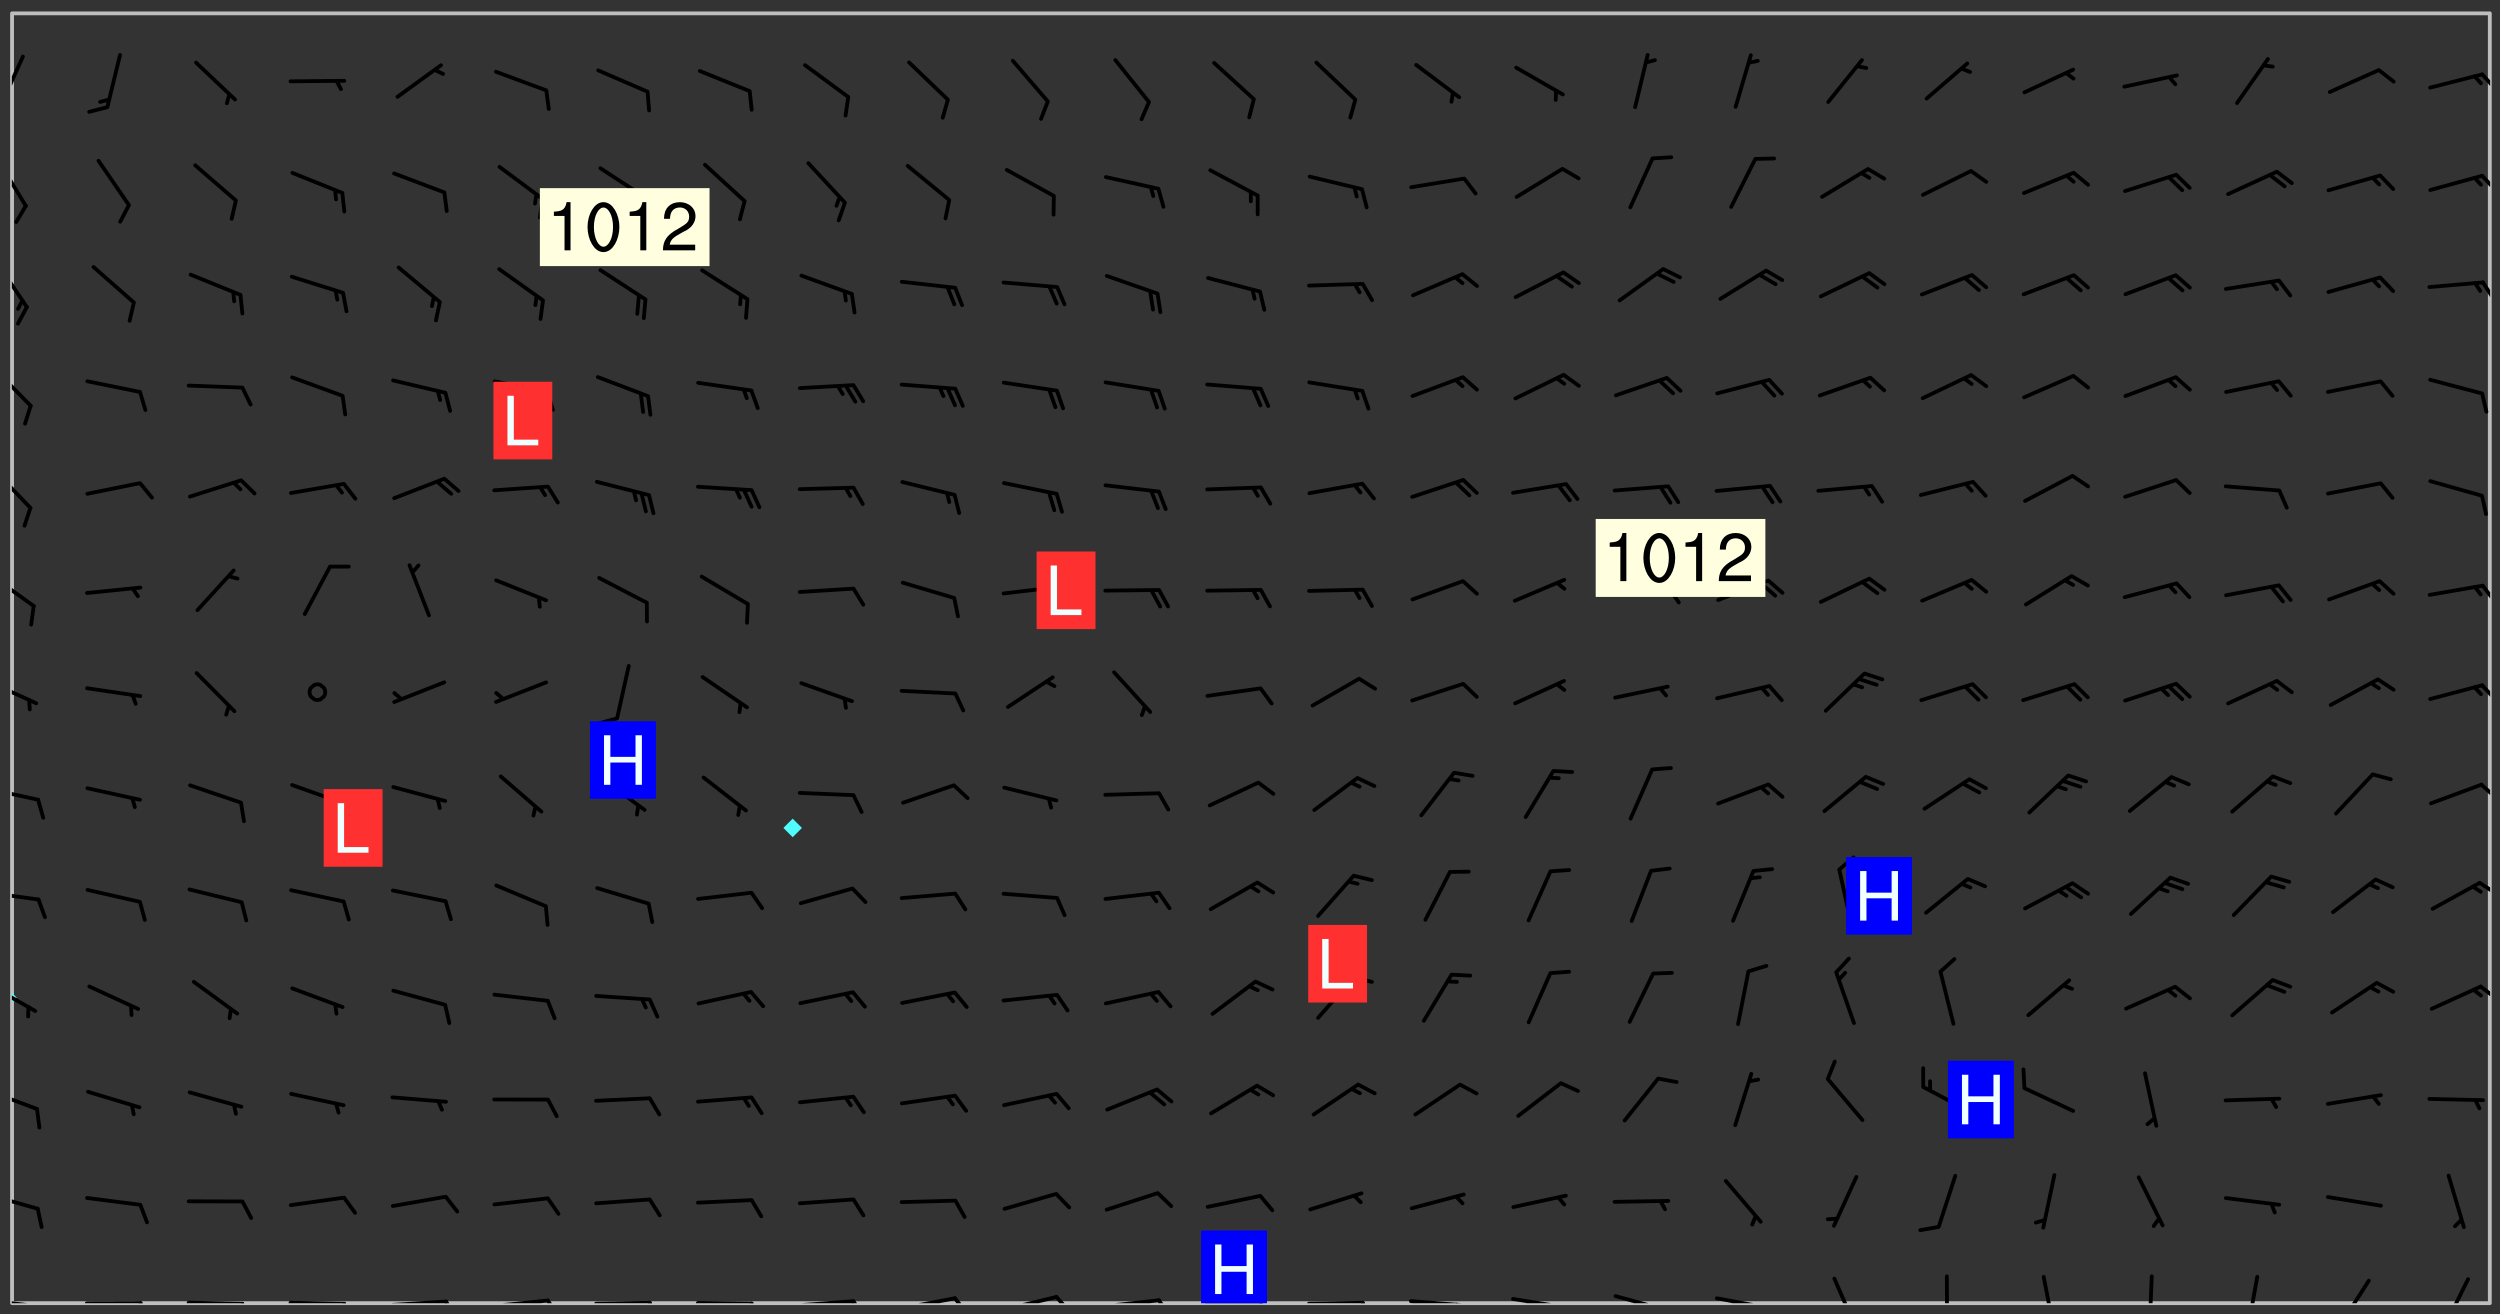 <svg xmlns="http://www.w3.org/2000/svg" role="img" xmlns:xlink="http://www.w3.org/1999/xlink" viewBox="142.45 309.95 326.84 171.84"><rect x="142.45" y="309.95" width="326.84" height="171.84" fill="#333333" stroke="none"/><defs><clipPath id="a"><path d="M144 440h1v40.328h-1zm0 0"/></clipPath><clipPath id="b"><path d="M144 311.672h1V440h-1zm0 0"/></clipPath><clipPath id="c"><path d="M144 311.672h324v168.656H144zm0 0"/></clipPath><clipPath id="d"><path d="M467 311.672h1v168.656h-1zm0 0"/></clipPath><clipPath id="e"><path d="M144 479h4v1.328h-4zm0 0"/></clipPath><clipPath id="f"><path d="M147 480h2v.328h-2zm0 0"/></clipPath><clipPath id="g"><path d="M153 480h9v.328h-9zm0 0"/></clipPath><clipPath id="h"><path d="M160 480h3v.328h-3zm0 0"/></clipPath><clipPath id="i"><path d="M166 480h9v.328h-9zm0 0"/></clipPath><clipPath id="j"><path d="M173 480h3v.328h-3zm0 0"/></clipPath><clipPath id="k"><path d="M180 480h8v.328h-8zm0 0"/></clipPath><clipPath id="l"><path d="M187 480h2v.328h-2zm0 0"/></clipPath><clipPath id="m"><path d="M193 479h9v1.328h-9zm0 0"/></clipPath><clipPath id="n"><path d="M200 479h3v1.328h-3zm0 0"/></clipPath><clipPath id="o"><path d="M206 479h9v1.328h-9zm0 0"/></clipPath><clipPath id="p"><path d="M213 479h3v1.328h-3zm0 0"/></clipPath><clipPath id="q"><path d="M220 480h8v.328h-8zm0 0"/></clipPath><clipPath id="r"><path d="M227 480h2v.328h-2zm0 0"/></clipPath><clipPath id="s"><path d="M233 480h8v.328h-8zm0 0"/></clipPath><clipPath id="t"><path d="M240 480h3v.328h-3zm0 0"/></clipPath><clipPath id="u"><path d="M246 479h9v1.328h-9zm0 0"/></clipPath><clipPath id="v"><path d="M253 479h3v1.328h-3zm0 0"/></clipPath><clipPath id="w"><path d="M260 479h8v1.328h-8zm0 0"/></clipPath><clipPath id="x"><path d="M267 479h3v1.328h-3zm0 0"/></clipPath><clipPath id="y"><path d="M273 479h8v1.328h-8zm0 0"/></clipPath><clipPath id="z"><path d="M280 479h3v1.328h-3zm0 0"/></clipPath><clipPath id="A"><path d="M286 479h9v1.328h-9zm0 0"/></clipPath><clipPath id="B"><path d="M293 479h3v1.328h-3zm0 0"/></clipPath><clipPath id="C"><path d="M300 480h8v.328h-8zm0 0"/></clipPath><clipPath id="D"><path d="M307 480h2v.328h-2zm0 0"/></clipPath><clipPath id="E"><path d="M313 480h8v.328h-8zm0 0"/></clipPath><clipPath id="F"><path d="M320 480h3v.328h-3zm0 0"/></clipPath><clipPath id="G"><path d="M326 479h9v1.328h-9zm0 0"/></clipPath><clipPath id="H"><path d="M332 480h2v.328h-2zm0 0"/></clipPath><clipPath id="I"><path d="M340 479h8v1.328h-8zm0 0"/></clipPath><clipPath id="J"><path d="M345 480h2v.328h-2zm0 0"/></clipPath><clipPath id="K"><path d="M353 479h8v1.328h-8zm0 0"/></clipPath><clipPath id="L"><path d="M359 480h1v.328h-1zm0 0"/></clipPath><clipPath id="M"><path d="M366 479h9v1.328h-9zm0 0"/></clipPath><clipPath id="N"><path d="M372 480h2v.328h-2zm0 0"/></clipPath><clipPath id="O"><path d="M382 476h4v4.328h-4zm0 0"/></clipPath><clipPath id="P"><path d="M396 476h2v4.328h-2zm0 0"/></clipPath><clipPath id="Q"><path d="M409 476h3v4.328h-3zm0 0"/></clipPath><clipPath id="R"><path d="M423 476h2v4.328h-2zm0 0"/></clipPath><clipPath id="S"><path d="M436 476h2v4.328h-2zm0 0"/></clipPath><clipPath id="T"><path d="M448 477h5v3.328h-5zm0 0"/></clipPath><clipPath id="U"><path d="M461 476h5v4.328h-5zm0 0"/></clipPath><clipPath id="V"><path d="M144 465h4v4h-4zm0 0"/></clipPath><clipPath id="W"><path d="M144 452h4v4h-4zm0 0"/></clipPath><clipPath id="X"><path d="M144 438h4v5h-4zm0 0"/></clipPath><clipPath id="Y"><path d="M466 438h2v3h-2zm0 0"/></clipPath><clipPath id="Z"><path d="M144 426h4v2h-4zm0 0"/></clipPath><clipPath id="aa"><path d="M466 425h2v2h-2zm0 0"/></clipPath><clipPath id="ab"><path d="M144 412h4v3h-4zm0 0"/></clipPath><clipPath id="ac"><path d="M466 412h2v3h-2zm0 0"/></clipPath><clipPath id="ad"><path d="M144 398h4v5h-4zm0 0"/></clipPath><clipPath id="ae"><path d="M466 399h2v3h-2zm0 0"/></clipPath><clipPath id="af"><path d="M144 384h4v6h-4zm0 0"/></clipPath><clipPath id="ag"><path d="M466 386h2v3h-2zm0 0"/></clipPath><clipPath id="ah"><path d="M144 371h3v6h-3zm0 0"/></clipPath><clipPath id="ai"><path d="M144 357h3v7h-3zm0 0"/></clipPath><clipPath id="aj"><path d="M144 344h3v7h-3zm0 0"/></clipPath><clipPath id="ak"><path d="M466 346h2v4h-2zm0 0"/></clipPath><clipPath id="al"><path d="M144 330h3v8h-3zm0 0"/></clipPath><clipPath id="am"><path d="M466 332h2v3h-2zm0 0"/></clipPath><clipPath id="an"><path d="M144 317h2v7h-2zm0 0"/></clipPath><clipPath id="ao"><path d="M466 319h2v3h-2zm0 0"/></clipPath><clipPath id="ap"><path d="M299 470h10v10.328h-10zm0 0"/></clipPath><g id="aq" clip-path="url(#clip1)"><path fill="#fff" fill-opacity="0" fill-rule="evenodd" d="M0 0h1000v1000H0zm0 0"/><path fill="#d3d3d3" fill-opacity="0" fill-rule="evenodd" d="M162.152 355.867l-.234.293.059.234.117.172.176.234.293.348.113.059.117-.172.059-.234.176-.176.465-.176h.699l.234.293.289.816.059.176.176.23.352.234.699.699.172.176.234.348.234.41.289.582.41.465.23.234.234.176.117.23.176.293.172 1.164v.234l.059.289.059.117.117.117.348.41.117.172.176.176.176.234.117.172.172.352.059.234.234.406.234-.059-.176.176-.059.93h-.582l-.234-.113-.348.113-.117.117-.059.293-.059.176-.117.172-.465.293-.059.234-.059.113v.645l.059.172v.41l.059.059v.406l.059.406.117.176.059.059.23.641-.059.293v.699l-.059.582v.234l-.059.23-.055.352v1.922l.055.117h.426l-.367.117-.023.352.891 1.168 1.742.539 1.34.359v.539l.09.809.535.715 1.52.27.891-.086.09 1.164.535.18 1.16-.18 2.055-.984 1.16-.363 1.879-.176 1.695-.18-.18.719-1.516.086-1.25.09-.805.27-1.074.809.27.719.535.898-.18.625-.266.809.266 1.078.625.898.805.18 1.25-.18-.266.723.098.504.055.293v.172l.059.293v.406l.176.117.352.117h.406l.293-.176.113-.117.059-.117.117-.23.059-.176.352-.465.23-.176.176-.059.176.059.059.176.117.988.055.469.059.172.117.234.176.059.816.059h.289l.117.234.059.406.059.352v1.105l.117.293.117.348.289.699.176.352.582.754.352.176.172.059.469.234.641.465.348.234.293.176.293.055.23.062.816.348.293.176.113.172.352.352.117.176.523.641v.289l.059.352v.348l.059.352.059.289.117.059.172.059h.176l.582.234.176.117.176.289.176.234.113.234.293.23.117.117v.41l.059.055.289.234.234.117.059.117.117.172.059.117.23.234.059.176.234.059.117.059-.117.113-.059.117v.117l-.117.293-.117.289v.582l.176.117.117.059.059.117.117.117.113.059.176.348.059.352.059.406v.176l-.059.176-.117.699v.172l.117.176.293.293h.406l.176.117.117.172.117.293v.234h-.527l-.23-.234h-.234l-.176.059-.059.699.059.348.117.176.176.41.117.23.289.469.176.055h.523l.234.059.758.641.059.293v.234l.059.059.23.348v.352l-.117.172v.293l.293.289.293.176.172.059.293.176.293.117.582.406.289.234.293.176.219.16.016.012.23.176.641.523.176.234.117.176.176.176.113.172v.641l.117.176.469.117.582.117.234.059.23.113.293.117.113.059.586.352.289.172.176.062.176.055.176.059.699.352.289.176.234.055.289.176.234.117.641.406.293.117.172.059.234.059.41.059.23.059.234.117.059.172-.41.176.469.059.059.293.113.234.176.055.234.059.176.059.406.117.641.234.117.172.059.234v.176l-.059.117-.059.406.234.234.117.059.348.117.641.23.176.117.289.117.176.176.234.465.582 1.105.176.176.348.176.176.117.352.117 1.047.523.234.059.465.113.293.059.465.176.758.582.234.234.348.465.176.176.289.234.816.699.293.176.289.289.293.176.293.289.695.641.176.176.293.234.289.234.469.289.641.582.348.234.234.293.348.348.352.465.934.992.348.406.117.176.234.059.113.117.645.176.23.113.234.059.293.176.23.117.934.699.406.406.234.176.406.176.234.117.816.348.348.234.234.117.293.289.23.117.758.352.352.172.23.059.293.117.234.059.871.176h.816l.469.23.172.059.875.699.465.117.293.059.176.059.23.059.469.059.348.059.352.059.406.059h.293l.172.059v.23l.176.176h.293l.348.059.352.059.699.117h.641l.465-.234.293-.176.172-.117.41-.172.289-.176.934-.465.469-.293.523-.293.465-.172.465-.176 1.051-.465.289-.117.41-.117.289-.117.527-.176 1.516-.699.582-.348.289-.059.293-.059.348-.117.875-.23.352-.117h.113l.234-.059.875-.234.234-.059h.812l.352-.059.816-.117.172-.059.352-.055.293-.059.23-.059.816-.176.176-.059h.348l.234-.059.465-.117.758-.172.234-.059h.348l.41-.117.289-.059 1.285-.059h.289l.41-.059.23-.059h.176l.875-.117h.406l.41-.117h.348l.352-.113.871-.059h1.75l1.047.289.41.117.289.117.352.117.289.117 1.051.172.289.059h.293l.293.059.172.059.41.059.172.059.117.059h.117l.117.059.352.059h.113l.41.066 1.922.395 1.926.395 1.52.449 1.695.719 2.145.805 1.605-.719 1.43-.805 1.16-1.078 1.25-.449 3.035-.719 1.875-.359 2.145-1.348 2.234-1.254 2.5-1.258 1.695-.449 1.785-.18 1.16-.27.625.539 1.34-.27.715-.988.984-1.344.445-.18.805-.359 1.875-.539 1.785-.449 1.25-.27 1.16-.09 1.699-.09 1.961-.27 1.25-.09h.539l.625-.09h.891l2.145-.18 2.41-.18 2.59-.09 1.695.18 1.609.09 1.43.359 1.16.719 1.875.988 1.16 1.527.266.715.629.09.355.898.535.539.535 1.527 1.074.359h.535l-.805.535.09 1.707.715 2.695.891.805.895.988.715 1.258 1.785.539 1.52-.18.355 1.344 1.609-.805.98-.539.27.27.316-.215.219-.145.801.449.449-.359h.355l.535-.27.539-.719.535-.27.625-.988 1.16.449.84.371 1.395.617 1.695-.18h1.605l1.785.09.18-1.707.535-1.344.805.27.492.848.402.406-.09.539v.359l.715.449.711-.27h1.43l.359.988.445 1.258.715 1.344 1.25.629 1.695.629.715-.18.18-.539.98-.09.449.359.086 1.258-.266.629-.535.18v.539l.715.984.266.539.984.988.801 1.078-.266.359-.09.898-.625 2.332-.355 2.066-.09 1.793-.18.719-.09.539v1.438l-.98 1.883-.359 1.707-.535.898-.805 1.168-.266.539 2.055 1.254.086.359-.355.539-.09-.18v.809l.09 1.438-.445.715-1.074.094-.266.715.535.898.805.719 1.16.809 1.34.27.445.359-.355.449-1.789-.09-1.25-.449-.715-.719-.625-.09-.176 3.59-.188 1.309h89.359V311.703h-55.27v49.082l.762.125 3.289.543 2.023 2.836v2.754l2.352.332 2.348.332h4.051l-1.379 4.16-2.023.707-2.023.703-.543.344-2.594 1.617-.188.117-2.023-2.078-.73-2.742-2.672-2.078-1.375-3.5-.066-.082-1.957-2.672 2.75-1.418v-49.082H294.422v91.414l.117.031.133.012.074.074.105.047.09.059.086.059.09.059.297.297.059.09.031.117.027.117.016.137-.031.117-.059.09-.059.086-.043.105-.047.102-.027.121v.145l.176.27.148.148.074.086.074.074.043.105.062.09.059.086.043.105.059.09.047.102.043.105.059.086.117.18.074.074.062.086.059.09.043.105.059.09.059.086.062.09.059.09.043.102.117.18.074.074.059.086.074.074.09.059.105.047h.148l.133-.016.133.016.102-.047.074-.074.047-.102-.016-.133v-.148l-.047-.105-.027-.117-.047-.102-.027-.121-.043-.102-.062-.09-.043-.102-.043-.105-.031-.117-.016-.133-.012-.137.086-.059.059-.086.121-.031.043.105.016.133v.117l.059.102.059.09.09.059.148.148.059.09.043.105-.012.102.086.059.105.047.086.059.09.059.074.074-.117.027-.105.047-.086.059-.074.074-.059.09-.062.086-.027.121-.047.102-.043.105-.031.117-.012.133-.016.133v.148l.027.117.047.105.043.102.059.09.074.074.09.059.074.074.09.059.059.09.043.105.047.102.117.031.133.016h.148l.117-.031.105.043.043.105.047.102.027.121L299.5 410l.027.117.031.121.027.117.105.043.102.047.133-.016.148.148.062.086.074.074.07.074.09.062.105.043.102.043.117.031.137.016.117-.031.074-.074.027-.117-.012-.133-.031-.121-.027-.117.043-.105h.117l.09.062.117.027h.148l.133.016h.148l.133.016.133-.016h.148l.133-.016.133-.012.137.012.117-.027.133-.016.191-.059-.059.176-.016.133-.027.121-.016.133-.059.086-.133.016-.105.047-.105.043-.117.031-.117.027-.266.031h-.148l-.133.016-.074.074.059.086.148.148.117.18.074.07.09.062.09.059.086.059.09.059.102.043.105.062.105.043.086.059.105.047.102.043.18.117.059.09-.043.102-.047.105.016.133.223.223.059.09.043.102.031.121.043.102.016.133.031.117.012.137.031.117.148.148.102.043.105.043.117.031.133.016.137.016h.117l.117-.031.09-.059.043-.105.047-.102.043-.105.031-.117.012-.133v-.148l-.012-.133-.016-.133-.031-.117-.043-.105-.047-.105-.043-.102-.043-.105-.016-.133.016-.133.027-.117.031-.117.027-.121.047-.102.09-.059.086-.062.074-.074.09-.059.223-.223.059-.086.074-.074.117-.18.059-.086v-.148l-.074-.074-.102-.047-.105-.043-.102-.043-.059-.09-.047-.105-.027-.117.09-.059.117-.031.102-.043.18-.117.148-.148.012-.133-.012-.105-.09-.059-.133.016h-.148l-.133.016-.133-.016-.121-.031-.086-.059-.074-.074-.059-.09-.062-.086-.117-.18-.059-.086.031-.121.086-.059.121-.031.059-.086v-.121l-.031-.117-.059-.09-.059-.086-.047-.105-.027-.117-.016-.133.059-.09.074-.074.09-.059.117-.18.074-.074.059-.086.148-.148.121-.031.133-.016.133.016.074.074.043.105.016.133-.031.117-.117.031-.133.012-.148.148-.043.105-.047.102-.027.121-.031.117v.148l.031.117.043.105.059.09.074.07.074.074.117.031.121.027.117-.027.133-.016h.117l.09.059.074.074.047.105.059.086.102.047.133.016.105.043.086.059-.012.105-.074.074-.18.117-.059.09-.09.059-.07.074-.074.074-.062.09-.027.117-.016.133.016.133-.016.133v.148l.016.133.027.117.031.121.074.074.09.059.086.059.09.059.117.031v.086l-.102.047-.09.059-.266.031-.117.027h-.148l-.105.043-.102.047-.059.09-.062.234-.012.133-.031.121-.016.133v.293l-.012.133.012.137.016.133.133.016.133.012.121.031.086.059.074.074.047.105.043.102.016.133v.445l-.016.133v.445l.031.266.027.117.016.133.031.117.086.211.031.266v.148l-.031.117-.027.117-.031.121-.027.117-.031.117-.031.121-.012.133-.016.133.09.059.117-.031.102.016.047.105-.031.266v.441l-.043.105-.047.105-.043.102-.043.105-.059.086-.031.121-.043.117-.031.117-.016.133.016.133.059.09.105.047.086.059.059.086-.012.137-.031.117-.043.102v.445l-.016.133v.148l-.031.117-.043.105-.027.117-.047.105-.043.102-.031.121-.027.117-.031.133-.031.117-.027.117-.043.105-.031.117-.031.121-.012.133-.016.133v.297l.027.117v.148l.047.398.027.117.059.09.121.031h.148l.133-.016.059.09v.117l-.059.09-.09.059-.102.043-.105.047-.09.059-.086.059-.137.016-.117-.031-.133-.016-.102.047-.062.086-.012.137-.016.133-.031.117-.027.117-.016.133-.031.121v.297l.016.133.031.117v.148l.012.133v.148l-.027.117-.047.102-.027.121-.031.117-.059.09-.074.074-.102.043-.105.047-.117.027-.121.031-.102-.047.059-.086.105-.047.027-.117.031-.117.027-.121.031-.117v-.148l.016-.133-.031-.117-.043-.105-.105.016-.074.074-.102.043-.09.062-.074.074-.043.102-.016.133-.031.117L304.25 426l-.031.117-.027.117-.031.121-.027.117-.031.117-.043.105-.09.059h-.09l-.117-.031-.031-.086.016-.137-.031-.117v-.148l-.012-.133v-.148l-.062-.234-.027-.121-.043-.102-.047-.105-.059-.086-.059-.09-.043-.105-.062-.086-.148-.148-.07-.074-.105-.047-.105-.043-.102-.043-.297-.297-.09-.074-.086-.059-.105-.043-.09-.062-.086-.059-.105-.043-.09-.059-.086-.062-.074-.07-.105-.047-.086-.059-.105-.043-.09-.062-.102-.043-.105-.043-.086-.059-.105-.047-.105-.043-.102-.047-.09-.059-.102-.043-.105-.043-.09-.062-.117-.027-.133-.016-.133.016H299.75l-.133.016-.117-.031-.09-.059-.074-.074-.09-.059-.102-.047h-.148l-.121-.027-.102-.043-.074-.074-.117-.18-.09-.059-.102-.043-.09-.062-.105-.043-.09-.059-.086-.059-.105-.047-.059-.086-.059-.09-.043-.105-.047-.102-.074-.074-.086-.059-.074-.074-.09-.059-.223-.223-.043-.105-.031-.266.105-.043h.145l.105.043.074.074.09.059.086.059.105.047.09.059.148.148.07.074.148.148.062.086.074.074.086.059.074.074.09.062.09.059.086.059.27.176.102.047.105.043.102.043.047-.074.059-.086.074-.074.07-.074.105.043.074.074.059.09.043.102.047.105.043.105.121.027.117-.027.074-.09.043-.105.059-.09.074-.074.105-.043.117-.027.133.012.09.059.148.148.059.09.043.105.047.102.043.105.043.102.105.047.105.043.133.016.086-.059.059-.09.074-.074.105-.043.117.027.105.047.102.043.105.043.102.047.18.117v.117l-.016.133.016.133.016.137.059.086.102.047.121.027.117.031h.148l.117-.031.059-.09.18-.117.059-.09.074-.074.059-.086.117-.18.18-.117.117.031.09.059.043.074-.016.133v.117l.09.059h.148l.133-.016.133-.012.266-.031.105-.043.117-.031.121-.027.074-.074.07-.074.062-.09-.016-.105-.047-.102-.102-.043-.105-.016-.117.027-.266.031h-.148l-.074-.074-.09-.059-.117-.031-.117-.027-.133-.016h-.148l-.133.016h-.297l-.105-.047-.148-.148-.043-.102-.059-.09.223-.223.086-.059.105-.043.117-.031.133-.016.133.016.137.016.102.043.133-.012.09-.062.102-.043.062-.09-.047-.102-.09-.059-.117-.031-.102-.043-.059-.09-.062-.09v-.117l.016-.133.105-.047.074-.07v-.121l-.09-.059-.031-.117.09-.059.074-.074.043-.105.059-.09.047-.102.016-.133v-.148l-.047-.105-.043-.102-.09-.059-.133-.016-.102-.043-.137-.016-.117-.031h-.445l-.133-.016-.133-.012-.133-.016-.117-.031h-.148l-.133-.016-.133-.012-.266-.031-.121-.043-.086-.059-.074-.074v-.148l.012-.133.105-.047.102-.043.133-.016h.152l.133-.016h.293l.121.031.102.043.09.059.234.062.121-.047.09-.059.102-.043.133-.016.105.043.102.047.133.012.121-.027h.145l.121-.031.117-.027.105-.047.074-.074.086-.059.148-.148.059-.086.047-.105.027-.117.016-.105-.102-.043-.09-.059-.117-.031-.105-.043-.09-.062-.074-.086-.074-.074-.102-.043-.105-.047-.102-.043-.059-.09-.047-.102-.086-.211-.062-.086-.059-.09-.074-.074-.086-.059h-.27l-.117.031-.09.059-.102.043-.133.016-.105-.016-.027-.117-.062-.09-.117-.031-.102-.043-.148-.148-.031-.117-.016-.105.074-.074.18-.117.117-.027.117-.031.137.016.102.043.105.043.102.047.105.043.117.031.133.016.117.027.133.016.105-.016.09-.059-.074-.074-.105-.043-.074-.074-.074-.09-.148-.148-.086-.059-.09-.059-.074-.074-.09-.059-.102-.047-.121-.027-.102-.047-.105-.043-.117-.031-.102-.043-.121-.031h-.148l-.117.031-.105.043-.086.062-.18.117-.086.059-.09.059-.105.047-.086.059-.105.043-.102.043-.105.047-.074.074-.059.09-.059.086-.047.105-.059.086-.074.074-.133-.012-.117-.031h-.117l-.074.074-.09.059-.074.074-.09.059-.086.059-.105.047-.102.043-.137.016-.102-.043-.148-.148-.105-.047h-.086l-.105.047-.102.043-.121.031-.117-.031-.074-.074v-.117l.031-.121.074-.07.059-.09.074-.074.117-.031.105-.043h.293l.133-.016.137-.016.102-.043.09-.059.102-.047.09-.059.133-.012.09.059.133.012.09-.059.086-.059.105-.043.09-.059.086-.062.09-.059.148-.148.059-.086.059-.09.105-.043.133-.016.117.027.121.031.059-.059.059-.09.031-.266.027-.117.105.012.133.016.102-.043.09-.059.059-.09.074-.074.059-.09.047-.102.012-.133-.012-.133-.047-.105-.148-.148-.059-.09-.059-.086-.043-.105v-.445l.016-.133v-.148l.012-.133-.059-.059-.09.059-.102-.043-.18-.117-.086-.059-.062-.09-.059-.09-.074-.074-.086-.059-.121.031-.102.012-.105.047-.086.059-.105.043-.148.148-.09.059-.086.059-.09.062-.105.043-.133.016v-.121l.105-.043.117-.031.074-.07.043-.105v-.148l-.027-.117-.148-.148-.133-.016h-.148l-.117.031-.105.043-.102.043-.09.062-.117.027-.074-.074.012-.133-.043-.102-.043-.105-.09-.059-.117.027-.121.031-.117.031-.102.043-.121.031-.102.043-.105.043-.09.059-.102.016v-.117l.016-.133-.059-.09-.074.043-.148.148-.059.09-.074.074-.047.105-.043.102-.074.074-.059.09-.074.074-.059.086-.074.074-.09.062-.074.07-.074.074-.102.016-.133.016-.105-.043v-.121l.148-.148.043-.102.059-.09.047-.102.043-.105.059-.09.031-.117.043-.102.031-.121.027-.117.047-.105.043-.102.043-.105.074-.07.09-.062.09-.059.102-.043h.297l.266-.031.105-.043-.074-.074-.117-.031-.105-.043-.09-.059-.102-.047-.09-.059-.102-.043-.105-.043-.09-.062-.086-.059-.105-.043-.102-.043-.121-.031-.117-.031-.102-.043L297.5 410.25l-.102-.043-.09-.059-.043-.105-.016-.133.102-.043.133-.016.137.016.133-.016.102-.043.059-.09.016-.105-.09-.059-.074-.074-.102-.043-.09-.059-.148-.148-.043-.105-.016-.133v-.293l-.059-.09-.09-.059-.074-.074-.043-.105-.031-.117-.059-.09-.074-.074-.117-.027-.074-.074-.09-.059-.09-.062-.086-.059-.074-.074-.059-.086-.047-.105-.086-.059-.148-.148-.195-.059-.133.016-.102.043-.074.074-.047.102-.043.105-.059.09-.059.086-.297.297-.09.059h-.086l-.062-.086-.043-.105.031-.117.059-.09.027-.117-.012-.133-.09-.062-.105.047-.117.027-.117.031-.27.176-.102.047-.117.027-.105.047-.09.059-.102.043-.059-.086-.047-.105.016-.133.047-.105.07-.074.074-.07.059-.09v-.148l-.043-.105h-.238l-.102.047-.031.117-.027.117-.031.121-.074.043-.133.016-.074-.047-.043-.102-.043-.105-.047-.102-.043-.105-.121.031-.102.043-.133.016-.117.031-.105.043-.09.059-.102.047-.121.027-.133.016-.102-.043-.059-.09-.047-.105-.043-.102-.043-.105v-.117l.059-.09.086-.059.18-.117.102-.047.105-.043.105-.059.102-.043.09-.062.102-.043.105-.059.102-.047.09-.059.105-.043.102-.043.09-.062.102-.043.137-.016.117.031.102.043.121.031.102.043.105.047.102.043.105.043.102.047.105.043.102.043.105.047.086.059.105.043.117.031.105.043.102.047.09.059.105.043.102.043.105.047.117.027.102.047.121.027h.148l.086-.059.016-.102.059-.09-.027-.117-.074-.074-.117-.18-.074-.074-.09-.074-.18-.117-.086-.059-.105-.043-.102-.047-.27-.176-.059-.09-.074-.074-.059-.09-.043-.102-.031-.117-.016-.137v-.562l-.012-.133-.016-.133-.031-.117-.016-.133-.012-.133-.031-.121-.223-.223-.059-.086-.016-.105.031-.117.133-.016v-91.414H172.992v1.453l-.059.234-.352 1.051-.172.523-.117.348-.176.41-.117.172-.234.293-.23.059h-.352l-.117.059-.23.406v.293l.117.176.23.23.117.234.641.758.293.465.176.234.23.352.234.348.641.816.176.465.172.41.117.695.176.469.117 1.398.059.465v.875l.117 1.047v4.781l-.059.465-.352 1.281-.176.523-.113.41-.352.93L172.934 336l-.234.582-.117.176-.172.348-.176.406-.352.816-.059.293-.113.293-.117.289-.059.176-.117.875-.059.406-.059.117-.059.176-.059.172-.23.527-.117.172v.234l-.117.234-.059.172-.176.586v.289l-.059.176v.293l-.059.113-.059.527v.172l-.055.234v2.621l-.176.816-.117.176-.176.234-.117.172-.113.234-.586.934-.23.289-.293.465-.176.234-.289.352-.352.699-.113.23-.176.41-.176.23-.406.527-.816.699-.293.172-.289.234-.176.117-.176.176-.523.406-.527.176-.172.176-.234.055-.641.176h-.758m12.211 31.023l-1.074.449.359.895 1.25-.715.445-.539-.98-.09"/><path fill="#d3d3d3" fill-opacity="0" fill-rule="evenodd" d="M201.508 416.598h-.895l.449.629.98.359.805-.09.445-.988-.176.09-.715-.355-.895.355m154.621 59.07l-.059-.523v-.293l.113-.293.059-.23.469-.469h.113l.117-.113.117-.059h.176l.234-.059h.348l.234.059.117.059.23.172.059.176.117.582v.293l-.117.176-.172.289-.176.176-.527.523-.23.234-.117.059h-.176l-.117-.059-.406-.293-.176-.117-.117-.059-.059-.113-.055-.117m6.641-10.957l-.059-.172v-1.109l.059-.172.176-.059.172-.059h.176l.234-.059.117.059.059.699-.059.172-.117.176-.117.059-.234.523-.113.059h-.234l-.059-.117m9.613-14.391l-.117-.176v-.699l.293-.875.117-.172.176-.352.113-.23.117-.293.352-.758.117-.23.172-.234h.176l.117-.059h.641l.117.059.234.234.172.113.352.293.117.117.113.176v.113l.117.059.117.117v.699l-.059.176v.23l-.059.176-.348 1.051-.117.23-.117.234-.117.059-.23.234-.641.289h-.875l-.41-.117-.641-.465"/><path fill="none" stroke="#bebebe" stroke-linecap="round" stroke-linejoin="round" stroke-miterlimit="10" stroke-width=".5" d="M467.957 311.695H144.027v168.625h323.93v-168.625"/><g clip-path="url(#a)"><path fill="#fff" fill-opacity="0" fill-rule="evenodd" d="M144 475.891v4.438h.004H144v-39.344 34.906"/></g><g clip-path="url(#b)"><path fill="#fff" fill-opacity="0" fill-rule="evenodd" d="M144 435.945v3.781-128.055h.004H144v124.273"/></g><path fill="#50fcfc" fill-rule="evenodd" d="M144 439.727v1.258l.004-.004v-1.254H144"/><g clip-path="url(#c)"><path fill="#fff" fill-opacity="0" fill-rule="evenodd" d="M144.004 480.328v-39.348l.633-.598-.633-.656V311.672h102.078v105.305l-1.215 1.215 1.215 1.211 1.211-1.211-1.211-1.215V311.672H467.996v168.656H144.004"/></g><path fill="#50fcfc" fill-rule="evenodd" d="M144.637 440.383l-.633.598v-1.254l.633.656m101.445-20.98l-1.215-1.211 1.215-1.215 1.211 1.215-1.211 1.211"/><g clip-path="url(#d)"><path fill="#fff" fill-opacity="0" fill-rule="evenodd" d="M467.996 480.328H468V311.672h-.004H468v168.656h-.004"/></g><g clip-path="url(#e)"><path fill="none" stroke="#000" stroke-linecap="round" stroke-linejoin="round" stroke-miterlimit="10" stroke-width=".5" d="M147.488 480.75l-6.977-.844"/></g><g clip-path="url(#f)"><path fill="none" stroke="#000" stroke-linecap="round" stroke-linejoin="round" stroke-miterlimit="10" stroke-width=".5" d="M147.488 480.75l.883 2.289"/></g><g clip-path="url(#g)"><path fill="none" stroke="#000" stroke-linecap="round" stroke-linejoin="round" stroke-miterlimit="10" stroke-width=".5" d="M160.828 480.316l-7.027.023"/></g><g clip-path="url(#h)"><path fill="none" stroke="#000" stroke-linecap="round" stroke-linejoin="round" stroke-miterlimit="10" stroke-width=".5" d="M160.828 480.316l1.16 2.164"/></g><g clip-path="url(#i)"><path fill="none" stroke="#000" stroke-linecap="round" stroke-linejoin="round" stroke-miterlimit="10" stroke-width=".5" d="M174.145 480.402l-7.027-.148"/></g><g clip-path="url(#j)"><path fill="none" stroke="#000" stroke-linecap="round" stroke-linejoin="round" stroke-miterlimit="10" stroke-width=".5" d="M174.145 480.402l1.105 2.191"/></g><g clip-path="url(#k)"><path fill="none" stroke="#000" stroke-linecap="round" stroke-linejoin="round" stroke-miterlimit="10" stroke-width=".5" d="M187.457 480.398l-7.023-.137"/></g><g clip-path="url(#l)"><path fill="none" stroke="#000" stroke-linecap="round" stroke-linejoin="round" stroke-miterlimit="10" stroke-width=".5" d="M187.457 480.398l1.109 2.188"/></g><g clip-path="url(#m)"><path fill="none" stroke="#000" stroke-linecap="round" stroke-linejoin="round" stroke-miterlimit="10" stroke-width=".5" d="M200.766 480.109l-7.012.441"/></g><g clip-path="url(#n)"><path fill="none" stroke="#000" stroke-linecap="round" stroke-linejoin="round" stroke-miterlimit="10" stroke-width=".5" d="M200.766 480.109l1.289 2.09"/></g><g clip-path="url(#o)"><path fill="none" stroke="#000" stroke-linecap="round" stroke-linejoin="round" stroke-miterlimit="10" stroke-width=".5" d="M214.07 479.977l-6.992.707"/></g><g clip-path="url(#p)"><path fill="none" stroke="#000" stroke-linecap="round" stroke-linejoin="round" stroke-miterlimit="10" stroke-width=".5" d="M214.07 479.977l1.363 2.039"/></g><g clip-path="url(#q)"><path fill="none" stroke="#000" stroke-linecap="round" stroke-linejoin="round" stroke-miterlimit="10" stroke-width=".5" d="M227.402 480.27l-7.023.117"/></g><g clip-path="url(#r)"><path fill="none" stroke="#000" stroke-linecap="round" stroke-linejoin="round" stroke-miterlimit="10" stroke-width=".5" d="M227.402 480.27l1.188 2.148"/></g><g clip-path="url(#s)"><path fill="none" stroke="#000" stroke-linecap="round" stroke-linejoin="round" stroke-miterlimit="10" stroke-width=".5" d="M240.719 480.367l-7.027-.078"/></g><g clip-path="url(#t)"><path fill="none" stroke="#000" stroke-linecap="round" stroke-linejoin="round" stroke-miterlimit="10" stroke-width=".5" d="M240.719 480.367l1.129 2.18"/></g><g clip-path="url(#u)"><path fill="none" stroke="#000" stroke-linecap="round" stroke-linejoin="round" stroke-miterlimit="10" stroke-width=".5" d="M254.023 480.066l-7.008.523"/></g><g clip-path="url(#v)"><path fill="none" stroke="#000" stroke-linecap="round" stroke-linejoin="round" stroke-miterlimit="10" stroke-width=".5" d="M254.023 480.066l1.312 2.074"/></g><g clip-path="url(#w)"><path fill="none" stroke="#000" stroke-linecap="round" stroke-linejoin="round" stroke-miterlimit="10" stroke-width=".5" d="M267.289 479.68l-6.906 1.301"/></g><g clip-path="url(#x)"><path fill="none" stroke="#000" stroke-linecap="round" stroke-linejoin="round" stroke-miterlimit="10" stroke-width=".5" d="M267.289 479.68l1.531 1.914"/></g><g clip-path="url(#y)"><path fill="none" stroke="#000" stroke-linecap="round" stroke-linejoin="round" stroke-miterlimit="10" stroke-width=".5" d="M280.566 479.508l-6.832 1.641"/></g><g clip-path="url(#z)"><path fill="none" stroke="#000" stroke-linecap="round" stroke-linejoin="round" stroke-miterlimit="10" stroke-width=".5" d="M280.566 479.508l1.625 1.84"/></g><g clip-path="url(#A)"><path fill="none" stroke="#000" stroke-linecap="round" stroke-linejoin="round" stroke-miterlimit="10" stroke-width=".5" d="M293.957 479.945l-6.984.766"/></g><g clip-path="url(#B)"><path fill="none" stroke="#000" stroke-linecap="round" stroke-linejoin="round" stroke-miterlimit="10" stroke-width=".5" d="M293.957 479.945l1.383 2.027"/></g><g clip-path="url(#C)"><path fill="none" stroke="#000" stroke-linecap="round" stroke-linejoin="round" stroke-miterlimit="10" stroke-width=".5" d="M307.293 480.34l-7.027-.023"/></g><g clip-path="url(#D)"><path fill="none" stroke="#000" stroke-linecap="round" stroke-linejoin="round" stroke-miterlimit="10" stroke-width=".5" d="M307.293 480.34l1.145 2.172"/></g><g clip-path="url(#E)"><path fill="none" stroke="#000" stroke-linecap="round" stroke-linejoin="round" stroke-miterlimit="10" stroke-width=".5" d="M320.609 480.273l-7.027.109"/></g><g clip-path="url(#F)"><path fill="none" stroke="#000" stroke-linecap="round" stroke-linejoin="round" stroke-miterlimit="10" stroke-width=".5" d="M320.609 480.273l1.184 2.148"/></g><g clip-path="url(#G)"><path fill="none" stroke="#000" stroke-linecap="round" stroke-linejoin="round" stroke-miterlimit="10" stroke-width=".5" d="M333.914 480.602l-7.008-.547"/></g><g clip-path="url(#H)"><path fill="none" stroke="#000" stroke-linecap="round" stroke-linejoin="round" stroke-miterlimit="10" stroke-width=".5" d="M332.895 480.523l.488 1.125"/></g><g clip-path="url(#I)"><path fill="none" stroke="#000" stroke-linecap="round" stroke-linejoin="round" stroke-miterlimit="10" stroke-width=".5" d="M347.195 480.891l-6.938-1.121"/></g><g clip-path="url(#J)"><path fill="none" stroke="#000" stroke-linecap="round" stroke-linejoin="round" stroke-miterlimit="10" stroke-width=".5" d="M346.184 480.727l.398 1.16"/></g><g clip-path="url(#K)"><path fill="none" stroke="#000" stroke-linecap="round" stroke-linejoin="round" stroke-miterlimit="10" stroke-width=".5" d="M360.43 481.262l-6.777-1.867"/></g><g clip-path="url(#L)"><path fill="none" stroke="#000" stroke-linecap="round" stroke-linejoin="round" stroke-miterlimit="10" stroke-width=".5" d="M359.441 480.992l.27 1.195"/></g><g clip-path="url(#M)"><path fill="none" stroke="#000" stroke-linecap="round" stroke-linejoin="round" stroke-miterlimit="10" stroke-width=".5" d="M373.809 480.977l-6.906-1.297"/></g><g clip-path="url(#N)"><path fill="none" stroke="#000" stroke-linecap="round" stroke-linejoin="round" stroke-miterlimit="10" stroke-width=".5" d="M372.805 480.789l.367 1.168"/></g><g clip-path="url(#O)"><path fill="none" stroke="#000" stroke-linecap="round" stroke-linejoin="round" stroke-miterlimit="10" stroke-width=".5" d="M385.074 483.551l-2.809-6.441"/></g><g clip-path="url(#P)"><path fill="none" stroke="#000" stroke-linecap="round" stroke-linejoin="round" stroke-miterlimit="10" stroke-width=".5" d="M397 483.844l-.027-7.027"/></g><g clip-path="url(#Q)"><path fill="none" stroke="#000" stroke-linecap="round" stroke-linejoin="round" stroke-miterlimit="10" stroke-width=".5" d="M410.973 483.777l-1.34-6.898"/></g><g clip-path="url(#R)"><path fill="none" stroke="#000" stroke-linecap="round" stroke-linejoin="round" stroke-miterlimit="10" stroke-width=".5" d="M423.469 483.84l.293-7.023"/></g><g clip-path="url(#S)"><path fill="none" stroke="#000" stroke-linecap="round" stroke-linejoin="round" stroke-miterlimit="10" stroke-width=".5" d="M436.305 483.785l1.254-6.914"/></g><g clip-path="url(#T)"><path fill="none" stroke="#000" stroke-linecap="round" stroke-linejoin="round" stroke-miterlimit="10" stroke-width=".5" d="M448.348 483.285l3.797-5.914"/></g><g clip-path="url(#U)"><path fill="none" stroke="#000" stroke-linecap="round" stroke-linejoin="round" stroke-miterlimit="10" stroke-width=".5" d="M462.004 483.477l3.113-6.297"/></g><g clip-path="url(#V)"><path fill="none" stroke="#000" stroke-linecap="round" stroke-linejoin="round" stroke-miterlimit="10" stroke-width=".5" d="M147.379 467.977l-6.758-1.926"/></g><path fill="none" stroke="#000" stroke-linecap="round" stroke-linejoin="round" stroke-miterlimit="10" stroke-width=".5" d="M147.379 467.977l.516 2.398m12.906-2.914l-6.973-.895m6.973.895l.867 2.293m12.477-2.73l-7.027-.02m7.027.02l1.145 2.168m12.137-2.668l-6.961.98m6.961-.98l1.441 1.984m11.855-2.102l-6.922 1.215m6.922-1.215l1.508 1.938m11.836-1.73l-6.98.801m6.98-.801l1.391 2.02m11.938-1.871l-7.008.504m7.008-.504l1.305 2.078m12.016-1.992l-7.02.332m7.02-.332l1.254 2.113m12.055-2.199l-7.008.504m7.008-.504l1.305 2.078m12.02-1.922l-7.023.191m7.023-.191l1.211 2.133m11.969-3.012l-6.754 1.949m6.754-1.949l1.707 1.766m11.574-1.875l-6.684 2.168m6.684-2.168l1.762 1.703m11.648-1.336l-6.879 1.434m6.879-1.434l1.57 1.883m11.656-2.223l-6.699 2.113m5.727-1.805l.875.859m13.461-1.012l-6.793 1.801m5.805-1.539l.832.898m13.508-1.004l-6.867 1.488m5.867-1.273l.793.938m13.602-.469l-7.027.121m6.004-.102l.594 1.074m12.516 1.637l-4.57-5.34m3.906 4.562l-.449 1.141m10.68.16l2.93-6.387m-2.504 5.457l-1.227.07m14.492 1.008l2.176-6.684m-2.176 6.684l-2.414.426m16.09-.328l1.453-6.875m-1.242 5.871l-1.18.34m16.578.371l-3.133-6.293m2.676 5.375l-.715 1m16.406-2.789l-6.973-.875m5.957.746l.438 1.145m13.875-.887l-6.934-1.137m17.781 3.938l-2-6.738m1.707 5.758l-.875.859"/><g clip-path="url(#W)"><path fill="none" stroke="#000" stroke-linecap="round" stroke-linejoin="round" stroke-miterlimit="10" stroke-width=".5" d="M147.289 454.938l-6.578-2.477"/></g><path fill="none" stroke="#000" stroke-linecap="round" stroke-linejoin="round" stroke-miterlimit="10" stroke-width=".5" d="M147.289 454.938l.312 2.434m13.078-2.656l-6.727-2.031m5.746 1.734l.238 1.203m14.078-.98l-6.77-1.883m5.785 1.609l.266 1.195m14.082-1.121l-6.867-1.484m5.867 1.266l.336 1.184m14.047-1.418l-7.004-.578m5.984.492l.484 1.129m13.863-1.324l-7.027-.016m7.027.016l1.145 2.168m12.164-2.34l-7.02.328m7.02-.328l1.254 2.109m12.055-2.223l-7.004.555m7.004-.555l1.32 2.066M239.688 453.5l.66 1.035m13.668-1.203l-6.988.73m6.988-.73l1.371 2.035M253 453.441l.684 1.016m13.629-1.262l-6.953 1.004m6.953-1.004l1.449 1.98m-2.461-1.832l.727.988m13.559-1.371l-6.871 1.473m6.871-1.473l1.582 1.879m-2.582-1.664l.789.938m13.348-1.73l-6.516 2.633m6.516-2.633l1.879 1.574m-2.828-1.191l1.883 1.574m12.133-2.457l-6.016 3.629m6.016-3.629l2.105 1.262m-2.98-.734l1.051.633m13.047-1.309l-5.828 3.926m5.828-3.926l2.164 1.156m-3.016-.582l1.086.574m13.086-1.137l-5.844 3.906m5.844-3.906l2.16 1.16m11.023-1.344l-5.578 4.273m5.578-4.273l2.23 1.02m10.492-1.625l-4.395 5.484m4.395-5.484l2.41.457m9.758-1.07l-2.102 6.707m1.797-5.73l1.203-.227m9.102-.078l4.531 5.367m-4.531-5.367l.91-2.281m11.566 3.32l6.207 3.289m-6.207-3.289l-.004-2.453m.906 2.93l-.004-1.227m12.336.906l6.367 2.977m-6.367-2.977l-.125-2.449m17.363 7.371l-1.477-6.867m1.262 5.867l-.938.793m17.238-3.34l-7.023.223m6.004-.188l.609 1.062m13.684-1.559l-6.934 1.145m5.922-.977l.746.977m13.625-.488l-7.023-.164m6 .141l.551 1.094"/><g clip-path="url(#X)"><path fill="none" stroke="#000" stroke-linecap="round" stroke-linejoin="round" stroke-miterlimit="10" stroke-width=".5" d="M147.055 442.121l-6.109-3.473"/></g><path fill="none" stroke="#000" stroke-linecap="round" stroke-linejoin="round" stroke-miterlimit="10" stroke-width=".5" d="M146.164 441.613l-.035 1.227m14.379-.984l-6.383-2.941m5.453 2.512l.07 1.227m13.816-.195l-5.672-4.148m4.848 3.547l-.172 1.211m14.77-1.457l-6.586-2.449m5.629 2.09l.16 1.219m14.207-1.16l-6.777-1.848m6.777 1.848l.543 2.391m12.875-2.914l-6.98-.805m6.98.805l.895 2.285m12.434-2.453l-7.008-.469m7.008.469l1.004 2.242m-2.023-2.309l.504 1.117m13.758-2.035l-6.863 1.5m6.863-1.5l1.59 1.871m-2.586-1.652l.793.938m13.527-1.121l-6.879 1.43m6.879-1.43l1.566 1.887m-2.566-1.68l.781.945m13.539-1.121l-6.891 1.371m6.891-1.371l1.555 1.898m-2.559-1.699l.777.949m13.59-.836l-6.988.742m6.988-.742l1.375 2.035m-2.391-1.926l.688 1.016m13.582-1.5l-6.867 1.492m6.867-1.492l1.586 1.875m-2.586-1.656l.793.938m12.898-2.52l-5.617 4.223m5.617-4.223l2.223 1.039m-3.039-.426l1.109.52m12.535-1.66l-4.645 5.273m4.645-5.273l2.387.566m-3.062.203l1.195.281m12.281-1.426l-3.617 6.023m3.617-6.023l2.449.125m-2.977.75l1.227.066m12.227-1.145l-2.836 6.43m2.836-6.43l2.445-.18m10.988.234l-3.074 6.32m3.074-6.32l2.453-.086m10-.199l-1.352 6.895m1.352-6.895l2.348-.715m9.129.844l2.324 6.633m-2.324-6.633l1.664-1.801m-1.324 2.766l.832-.902m12.457-.156l1.699 6.82m-1.699-6.82l1.824-1.641m15.016 2.773l-5.348 4.559m4.566-3.898l1.145.453m13.488-.266l-6.422 2.859m6.422-2.859l1.93 1.512m-2.867-1.094l.969.754m12.719-2.055l-5.293 4.625m5.293-4.625l2.293.875m-3.062-.203l2.293.875m12.074-1.176l-5.855 3.887m5.855-3.887l2.156 1.168m-3.012-.602l1.082.582m13.359-.66l-6.398 2.906"/><g clip-path="url(#Y)"><path fill="none" stroke="#000" stroke-linecap="round" stroke-linejoin="round" stroke-miterlimit="10" stroke-width=".5" d="M466.762 438.93l1.945 1.496"/></g><path fill="none" stroke="#000" stroke-linecap="round" stroke-linejoin="round" stroke-miterlimit="10" stroke-width=".5" d="M465.828 439.352l.973.75"/><g clip-path="url(#Z)"><path fill="none" stroke="#000" stroke-linecap="round" stroke-linejoin="round" stroke-miterlimit="10" stroke-width=".5" d="M147.48 427.551l-6.961-.965"/></g><path fill="none" stroke="#000" stroke-linecap="round" stroke-linejoin="round" stroke-miterlimit="10" stroke-width=".5" d="M147.48 427.551l.844 2.305m12.418-2.004l-6.852-1.562m6.852 1.562l.641 2.367m12.66-2.316l-6.824-1.668m6.824 1.668l.605 2.379m12.73-2.477l-6.867-1.473m6.867 1.473l.672 2.363m12.652-2.398l-6.887-1.402m6.887 1.402l.699 2.352m12.414-1.695l-6.48-2.715m6.48 2.715l.223 2.445m13.215-2.785l-6.727-2.035m6.727 2.035l.473 2.41m12.969-3.832l-6.98.809m6.98-.809l1.395 2.02m11.812-2.574l-6.762 1.918m6.762-1.918l1.699 1.77m11.734-1.102l-7 .582m7-.582l1.328 2.062m11.988-1.496l-7.004-.551m7.004.551l.98 2.25m12.324-2.93l-6.98.809m6.98-.809l1.395 2.02m-2.41-1.902l.695 1.008m13.195-2.465l-6.102 3.488m6.102-3.488l2.074 1.309m-2.965-.801l1.039.652m12.441-2.047l-4.652 5.262m4.652-5.262l2.387.57m-3.062.195l1.191.285m12.078-1.547l-3.211 6.254m3.211-6.254l2.453-.035m10.688-.047l-2.863 6.418m2.863-6.418l2.449-.168m10.703.102l-2.535 6.555m2.535-6.555l2.434-.297m10.949.32l-2.668 6.504m2.668-6.504l2.441-.242m-2.832 1.191l1.223-.125m10.387-1.004l1.52 6.863m-1.52-6.863l1.867-1.594m14.941 2.816l-5.465 4.418m5.465-4.418l2.258.961m-3.055-.32l1.129.48m13.352-.562l-6.203 3.301m6.203-3.301l2.035 1.371m-2.938-.891l2.035 1.371m-2.938-.891l1.02.684m13.582-2.375l-5.168 4.762m5.168-4.762l2.316.812m-3.066-.121l2.316.816m-3.07-.121l1.16.406m13.527-1.93l-4.902 5.035m4.902-5.035l2.355.684m-3.07.051l2.355.684m12.012-1.035l-5.578 4.27m5.578-4.27l2.234 1.02m-3.047-.398l1.117.508m13.301-.688l-6.156 3.387"/><g clip-path="url(#aa)"><path fill="none" stroke="#000" stroke-linecap="round" stroke-linejoin="round" stroke-miterlimit="10" stroke-width=".5" d="M466.641 425.375l2.055 1.344"/></g><path fill="none" stroke="#000" stroke-linecap="round" stroke-linejoin="round" stroke-miterlimit="10" stroke-width=".5" d="M465.746 425.867l1.023.672"/><g clip-path="url(#ab)"><path fill="none" stroke="#000" stroke-linecap="round" stroke-linejoin="round" stroke-miterlimit="10" stroke-width=".5" d="M147.434 414.504l-6.867-1.5"/></g><path fill="none" stroke="#000" stroke-linecap="round" stroke-linejoin="round" stroke-miterlimit="10" stroke-width=".5" d="M147.434 414.504l.664 2.359m12.648-2.355L153.883 413m5.863 1.289l.332 1.18m13.879-.582l-6.652-2.266m6.652 2.266l.391 2.422m12.906-2.379l-6.621-2.352m6.621 2.352l.363 2.43m13.035-2.695l-6.785-1.82m5.801 1.555l.273 1.195m13.289.461l-5.312-4.602m4.543 3.93l-.273 1.195m14.535-.746l-5.664-4.156m4.84 3.551l-.176 1.215m14.258-.531l-5.547-4.312m4.738 3.684l-.211 1.211m15.07-2.594l-7.02-.289m7.02.289l1.062 2.211m12.066-3.492l-6.648 2.273m6.648-2.273l1.793 1.676m11.609.297l-6.824-1.672m5.832 1.43l.301 1.188m14.105-1.883l-7.023.203m7.023-.203l1.215 2.129m11.77-3.52l-6.359 2.984m6.359-2.984l1.965 1.469m10.988-2.074l-5.637 4.191m5.637-4.191l2.219 1.051m-3.039-.441l1.109.527m12.352-1.824l-4.289 5.566m4.289-5.566l2.422.41m-3.047.402l1.211.203m12.398-1.242l-3.625 6.02m3.625-6.02l2.449.133m-2.977.746l1.227.062m12.215-1.148l-2.824 6.434m2.824-6.434l2.449-.18m12.738 2.152L367.07 415m6.57-2.492l1.848 1.617m-2.801-1.254l.922.809m12.77-2.168l-5.414 4.484m5.414-4.484l2.266.934m-3.055-.281l2.27.934m12.062-1.277l-5.871 3.867m5.871-3.867l2.152 1.176m-3.008-.613l2.152 1.176m11.629-2.227l-5.09 4.844m5.09-4.844l2.328.773m-3.07-.07l2.328.777m-3.066-.07l1.164.387m13.809-1.594l-5.449 4.438m5.449-4.438l2.262.953m-3.055-.309l1.133.477m12.906-1.207l-5.309 4.609m5.309-4.609l2.289.883m-3.062-.211l1.145.441m12.691-1.375l-4.805 5.129m4.805-5.129l2.367.641m11.84.707l-6.59 2.438"/><g clip-path="url(#ac)"><path fill="none" stroke="#000" stroke-linecap="round" stroke-linejoin="round" stroke-miterlimit="10" stroke-width=".5" d="M466.855 412.535l1.832 1.633"/></g><g clip-path="url(#ad)"><path fill="none" stroke="#000" stroke-linecap="round" stroke-linejoin="round" stroke-miterlimit="10" stroke-width=".5" d="M147.195 401.895l-6.391-2.914"/></g><path fill="none" stroke="#000" stroke-linecap="round" stroke-linejoin="round" stroke-miterlimit="10" stroke-width=".5" d="M146.266 401.473l.078 1.223m14.445-1.742l-6.949-1.027m5.941.879l.41 1.152m12.91.977l-4.945-4.992m4.227 4.266l-.363 1.172m12.949-2.941l-.02-.199-.059-.191-.094-.176-.461-.379-.191-.055-.199-.023-.199.023-.191.055-.461.379-.094.176-.059.191-.02.199.02.199.059.191.094.18.461.375.191.059.199.02.199-.02.191-.059.461-.375.094-.18.059-.191.02-.199m9.023 1.289l6.539-2.574m-5.59 2.199l-.934-.797m13.293 1.16l6.547-2.555m-5.594 2.184l-.93-.801m15.801 3.324l1.527-6.859m-1.527 6.859l-2.363.652m19.344-2.098l-5.801-3.965m4.957 3.387l-.133 1.219m14.703-1.445l-6.621-2.355m5.656 2.012l.18 1.215m14.297-1.875l-7.016-.348m7.016.348l1.043 2.219M280.082 398.5l-5.859 3.879m5.004-3.316l1.078.586m12.527 3.387l-4.73-5.195m4.043 4.441l-.414 1.156m15.527-3.492l-6.957.984m6.957-.984l1.445 1.984m11.438-3.246l-6.09 3.508m6.09-3.508l2.078 1.301m11.531-.633l-6.68 2.176m6.68-2.176l1.77 1.703m11.402-2.078l-6.391 2.926m5.461-2.5l.973.746m13.516-.43l-6.879 1.438m5.879-1.227l.785.941m13.512-1.234l-6.844 1.602m6.844-1.602l1.617 1.848m-2.613-1.613l.809.922m12.613-2.789l-5.062 4.871m5.062-4.871l2.332.762m-3.07-.055l2.332.762m-3.066-.051l1.164.379m14.445-.41l-6.707 2.098m6.707-2.098l1.746 1.723m-2.723-1.418l1.746 1.723m12.547-2.027l-6.707 2.098m6.707-2.098l1.746 1.723m-2.723-1.418l1.746 1.723m12.527-2.082l-6.672 2.207m6.672-2.207l1.773 1.695m-2.746-1.375l1.773 1.695m-2.742-1.375l.887.848m14.223-1.859l-6.379 2.945m6.379-2.945l1.953 1.484m-2.879-1.055l.977.742m13.164-1.375l-6.18 3.352m6.18-3.352l2.043 1.355m-2.941-.867l1.023.68m13.496-.387l-6.793 1.793"/><g clip-path="url(#ae)"><path fill="none" stroke="#000" stroke-linecap="round" stroke-linejoin="round" stroke-miterlimit="10" stroke-width=".5" d="M466.957 399.543l1.668 1.801"/></g><path fill="none" stroke="#000" stroke-linecap="round" stroke-linejoin="round" stroke-miterlimit="10" stroke-width=".5" d="M465.969 399.805l.836.898"/><g clip-path="url(#af)"><path fill="none" stroke="#000" stroke-linecap="round" stroke-linejoin="round" stroke-miterlimit="10" stroke-width=".5" d="M146.855 389.172l-5.711-4.098"/></g><path fill="none" stroke="#000" stroke-linecap="round" stroke-linejoin="round" stroke-miterlimit="10" stroke-width=".5" d="M146.855 389.172l-.328 2.434m14.285-4.836l-6.992.707m5.973-.602l.684 1.02M173 384.531l-4.738 5.188m4.047-4.434l1.191.305m12.098-1.566l-3.305 6.203m3.305-6.203h2.453m7.938-.176l2.543 6.551m-2.172-5.598l.801-.93m16.676 4.559l-6.523-2.609m5.574 2.227l.133 1.223m13.988-.527l-6.234-3.238m6.234 3.238l.023 2.453m13.195-2.277l-6.043-3.59m6.043 3.59l-.117 2.449m13.918-4.465l-7.012.441m7.012-.441l1.285 2.094m11.891-.871l-6.734-2m6.734 2l.488 2.402m12.949-3.816l-6.98.824m6.98-.824l1.398 2.016m-2.414-1.895l1.398 2.016m12.957-1.766l-7.027.082m7.027-.082l1.176 2.152m-2.199-2.141l1.176 2.152m13.16-2.172l-7.023.098m7.023-.098l1.184 2.152m-2.203-2.137l.59 1.074m13.746-1.125l-7.027.168m7.027-.168l1.203 2.137m-2.227-2.113l.602 1.07m13.527-2.207l-6.605 2.395m6.605-2.395l1.82 1.645m11.426-1.816l-6.473 2.738m5.531-2.34l.953.773m13.555-.223l-6.973.844m6.973-.844l1.406 2.012m11.699-2.863l-6.551 2.543m6.551-2.543l1.855 1.602m-2.809-1.23l1.855 1.602m12.305-2.223l-6.336 3.043m6.336-3.043l1.977 1.453m-2.898-1.012l1.977 1.457m12.332-1.734l-6.48 2.719m6.48-2.719l1.898 1.551m-2.84-1.156l.949.773m13.051-1.668l-5.969 3.715m5.969-3.715l2.121 1.234m-2.988-.691l1.059.613m13.535-.203l-6.789 1.809m6.789-1.809l1.672 1.801m-2.66-1.535l.836.898m13.523-.91l-6.902 1.301m6.902-1.301l1.535 1.914m-2.539-1.727l1.535 1.918m12.637-2.652l-6.609 2.395m6.609-2.395l1.82 1.648m-2.781-1.301l.91.824m13.523-.574l-6.926 1.199"/><g clip-path="url(#ag)"><path fill="none" stroke="#000" stroke-linecap="round" stroke-linejoin="round" stroke-miterlimit="10" stroke-width=".5" d="M467.023 386.523l1.504 1.941"/></g><path fill="none" stroke="#000" stroke-linecap="round" stroke-linejoin="round" stroke-miterlimit="10" stroke-width=".5" d="M466.016 386.699l.754.969"/><g clip-path="url(#ah)"><path fill="none" stroke="#000" stroke-linecap="round" stroke-linejoin="round" stroke-miterlimit="10" stroke-width=".5" d="M146.426 376.348l-4.852-5.082"/></g><path fill="none" stroke="#000" stroke-linecap="round" stroke-linejoin="round" stroke-miterlimit="10" stroke-width=".5" d="M146.426 376.348l-.77 2.332m15.102-5.566l-6.887 1.391m6.887-1.391l1.559 1.898m11.664-2.266l-6.699 2.125m6.699-2.125l1.75 1.719m-2.727-1.41l.879.859m13.523-.703l-6.922 1.195m6.922-1.195l1.504 1.938m-2.512-1.766l.754.969m13.383-1.816l-6.551 2.547m6.551-2.547l1.859 1.602m-2.812-1.23l1.859 1.598m12.641-.938l-7.012.484m7.012-.484l1.297 2.082m-2.316-2.012l.648 1.043m13.586-.008l-6.812-1.727m6.812 1.727l.582 2.383m-1.574-2.633l.586 2.383m-1.578-2.637l.293 1.191m15.105-1.332l-7.012-.441m7.012.441l1.016 2.234m-2.035-2.297l1.016 2.234m-2.035-2.297l.508 1.117m14.852-1.309l-7.023.195m7.023-.195l1.211 2.133m-2.23-2.105l.605 1.07m13.629-.164l-6.824-1.676m6.824 1.676l.605 2.379m-1.598-2.621l.301 1.191m14.039-1.082l-6.887-1.406m6.887 1.406l.695 2.352m-1.699-2.555l.695 2.352m13.672-2.445l-6.98-.816m6.98.816l.891 2.289m-1.906-2.406l.891 2.285m13.461-2.703l-7.023.258m7.023-.258l1.23 2.121m-2.254-2.086l.617 1.062m13.668-1.59l-6.918 1.242m6.918-1.242l1.516 1.93m-2.523-1.75l.758.965m13.441-1.629l-6.672 2.211m6.672-2.211l1.773 1.695m-2.742-1.375l1.773 1.695m12.641-1.48l-6.934 1.141m6.934-1.141l1.488 1.953m-2.496-1.785l1.488 1.949m12.871-1.82l-7.004.547m7.004-.547l1.316 2.07m-2.336-1.992l1.316 2.07m13.016-2.207l-6.996.664m6.996-.664l1.352 2.047m-2.371-1.953l1.352 2.051m12.984-2.125l-7 .625m7-.625l1.34 2.055m-2.359-1.965l.672 1.027m13.57-1.664l-6.816 1.719m6.816-1.719l1.645 1.82m-2.637-1.57l.824.91m13.184-1.941l-6.215 3.281m6.215-3.281l2.027 1.379m11.516-.832l-6.676 2.188m6.676-2.188l1.773 1.699m11.707-.332l-7.004-.547m7.004.547l.98 2.246m12.281-3.191l-6.898 1.344m6.898-1.344l1.543 1.906m11.703-.277l-6.762-1.914m6.762 1.914l.52 2.398"/><g clip-path="url(#ai)"><path fill="none" stroke="#000" stroke-linecap="round" stroke-linejoin="round" stroke-miterlimit="10" stroke-width=".5" d="M146.461 363l-4.922-5.016"/></g><path fill="none" stroke="#000" stroke-linecap="round" stroke-linejoin="round" stroke-miterlimit="10" stroke-width=".5" d="M146.461 363l-.738 2.34m15.035-4.145l-6.887-1.402m6.887 1.402l.699 2.352m12.684-2.922l-7.023-.266m7.023.266l1.07 2.207m12.035-1.133l-6.602-2.41m6.602 2.41l.336 2.43m13.098-2.828l-6.84-1.617m6.84 1.617l.621 2.375m-1.617-2.609l.312 1.188m14.023-1.07l-6.891-1.379m6.891 1.379l.707 2.348m-1.707-2.551l.703 2.352m13.453-1.594l-6.57-2.492m6.57 2.492l.309 2.434m-1.266-2.797l.309 2.434m14.156-2.812l-6.957-1.004m6.957 1.004l.832 2.309m-1.844-2.457l.414 1.156m13.941-1.707l-7.016.391m7.016-.391l1.273 2.102m-2.293-2.043l1.27 2.098m-2.289-2.043l.633 1.051m14.719-.699l-7.008-.535m7.008.535l.984 2.246m-2.004-2.324l.984 2.246m-2.004-2.324l.492 1.125m14.832-.711l-6.949-1.051m6.949 1.051l.812 2.312m-1.824-2.465l.816 2.312m13.504-2.129l-6.938-1.117m6.938 1.117l.793 2.32m-1.801-2.48l.793 2.32m13.562-2.434l-7.004-.566m7.004.566l.977 2.254m-1.992-2.336l.973 2.25m13.328-1.895l-6.941-1.113m6.941 1.113l.793 2.32m-1.805-2.484l.398 1.16m13.75-2.785l-6.582 2.461m6.582-2.461l1.836 1.625m-2.793-1.266l.918.812m13.219-1.484l-6.312 3.09m6.312-3.09l1.984 1.438m-2.902-.988l.992.719m13.41-.762l-6.652 2.273m6.652-2.273l1.789 1.676m-2.758-1.344l1.789 1.676m12.57-1.754l-6.801 1.766m6.801-1.766l1.66 1.809m-2.652-1.551l1.66 1.805m12.562-2.344l-6.633 2.328m6.633-2.328l1.801 1.664m-2.766-1.324l.902.832m13.23-1.523l-6.34 3.031m6.34-3.031l1.973 1.457m-2.895-1.016l.984.727m13.305-1.055l-6.445 2.805m6.445-2.805l1.922 1.527m11.461-1.355l-6.582 2.461m6.582-2.461l1.84 1.629m-2.797-1.27l.918.812m13.508-.641l-6.887 1.402m6.887-1.402l1.562 1.891m-2.566-1.688l.781.945m13.539-1.137l-6.891 1.379m6.891-1.379l1.555 1.898m11.711-.312l-6.793-1.797m6.793 1.797l.562 2.391"/><g clip-path="url(#aj)"><path fill="none" stroke="#000" stroke-linecap="round" stroke-linejoin="round" stroke-miterlimit="10" stroke-width=".5" d="M145.957 350.094l-3.914-5.832"/></g><path fill="none" stroke="#000" stroke-linecap="round" stroke-linejoin="round" stroke-miterlimit="10" stroke-width=".5" d="M145.957 350.094l-1.156 2.164m.586-3.012l-.578 1.082m15.145-.832l-5.277-4.637m5.277 4.637l-.562 2.391m14.496-3.387l-6.512-2.645m6.512 2.645l.25 2.441m-1.199-2.824l.125 1.219m14.234-1.105l-6.703-2.105m6.703 2.105l.449 2.414m-1.426-2.719l.227 1.203m13.406.305l-5.387-4.512m5.387 4.512l-.508 2.402m-.277-3.059l-.254 1.199m14.523-.758l-5.723-4.082m5.723 4.082l-.32 2.434m-.512-3.027l-.16 1.215m14.391-.746l-5.891-3.832m5.891 3.832l-.215 2.445m-.641-3.004l-.215 2.445m14.406-1.918l-5.93-3.77m5.93 3.77l-.191 2.445m-.672-2.992l-.098 1.223m14.613-1.363l-6.605-2.395m6.605 2.395l.344 2.43m-1.305-2.777l.172 1.215m14.293-1.672l-6.984-.785m6.984.785l.902 2.281m-1.918-2.395l.902 2.281m13.438-2.266l-7.004-.59m7.004.59l.965 2.254m-1.984-2.34l.969 2.254m13.18-1.305l-6.633-2.316m6.633 2.316l.375 2.426M292.816 348l.375 2.426m13.988-2.359l-6.797-1.777m6.797 1.777l.566 2.387m-1.555-2.645l.281 1.195m14.137-1.938l-7.023.223m7.023-.223l1.219 2.129m-2.242-2.098l.609 1.066m13.445-2.367l-6.461 2.762m6.461-2.762l1.91 1.539m-2.848-1.137l.953.77m13.191-1.406l-6.242 3.23m6.242-3.23l2.02 1.398m-2.93-.926l2.02 1.395m11.938-2.305l-5.707 4.105m5.707-4.105l2.199 1.09m-3.031-.492l2.203 1.086m12.082-1.477l-5.98 3.691m5.98-3.691l2.117 1.238m-2.988-.699l2.117 1.238m12.242-1.453l-6.332 3.043m6.332-3.043l1.98 1.453m-2.898-1.012l1.977 1.453m12.367-1.645l-6.551 2.547m6.551-2.547l1.859 1.602m-2.812-1.234l1.859 1.602m12.418-1.945l-6.57 2.496m6.57-2.496l1.848 1.617m-2.805-1.254l1.848 1.617m12.426-1.973l-6.574 2.484m6.574-2.484l1.844 1.617m-2.801-1.258l1.844 1.621m12.613-1.289l-6.941 1.102m6.941-1.102l1.477 1.957m-2.488-1.797l.738.977m13.5-1.535l-6.766 1.895m6.766-1.895l1.695 1.777m-2.68-1.5l.848.887m13.57-.516l-7 .602"/><g clip-path="url(#ak)"><path fill="none" stroke="#000" stroke-linecap="round" stroke-linejoin="round" stroke-miterlimit="10" stroke-width=".5" d="M467.062 346.879l1.332 2.059"/></g><path fill="none" stroke="#000" stroke-linecap="round" stroke-linejoin="round" stroke-miterlimit="10" stroke-width=".5" d="M466.043 346.965l.668 1.031"/><g clip-path="url(#al)"><path fill="none" stroke="#000" stroke-linecap="round" stroke-linejoin="round" stroke-miterlimit="10" stroke-width=".5" d="M145.824 336.867l-3.648-6.008"/></g><path fill="none" stroke="#000" stroke-linecap="round" stroke-linejoin="round" stroke-miterlimit="10" stroke-width=".5" d="M145.824 336.867l-1.254 2.109m14.734-2.215l-3.977-5.797m3.977 5.797l-1.137 2.176m15.121-2.777l-5.316-4.598m5.316 4.598l-.547 2.395m14.465-3.383l-6.523-2.617m6.523 2.617l.262 2.438m-1.211-2.82l.129 1.223m14.16-.906l-6.574-2.484m6.574 2.484l.309 2.434m12.539-1.582l-5.641-4.191m5.641 4.191l-.367 2.43m-.453-3.039l-.184 1.215m14.441-.777l-5.883-3.844m5.883 3.844l-.223 2.445m-.633-3.004l-.113 1.223m13.934-.215l-5.184-4.746m5.184 4.746l-.613 2.379m13.727-2.172l-4.777-5.156m4.777 5.156l-.809 2.316m.113-3.066l-.402 1.156m14.738-.754l-5.43-4.461m5.43 4.461L266.062 338.5m14.164-2.938l-6.152-3.398m6.152 3.398l-.039 2.453m13.707-3.391l-6.859-1.523m6.859 1.523l.656 2.363m-1.652-2.586l.328 1.184m13.652-.066l-6.195-3.312m6.195 3.312l-.004 2.453m-.898-2.938v1.23m14.535-1.582l-6.832-1.641m6.832 1.641l.613 2.375m-1.605-2.613l.305 1.188m14.055-2.336l-6.934 1.133m6.934-1.133l1.484 1.953m11.359-3.223l-5.992 3.672m5.992-3.672l2.113 1.246m9.656-2.609l-2.902 6.398m2.902-6.398l2.449-.156m10.996.219L368.777 337m3.16-6.273l2.453-.055m12.285 1.371l-6.012 3.641m6.012-3.641l2.109 1.258m-2.984-.727l1.055.625m13.277-.898l-6.293 3.125m6.293-3.125l1.996 1.426m11.426-1.191l-6.508 2.656m6.508-2.656l1.887 1.57m-2.832-1.184l.941.785m13.414-.91l-6.695 2.133m6.695-2.133l1.754 1.715m-2.73-1.406l1.758 1.715m12.379-2.422l-6.387 2.93m6.387-2.93l1.949 1.492m-2.879-1.066l1.949 1.492m12.48-1.418l-6.758 1.93m6.758-1.93l1.703 1.766m-2.688-1.484l.852.883m13.457-1.129l-6.777 1.859"/><g clip-path="url(#am)"><path fill="none" stroke="#000" stroke-linecap="round" stroke-linejoin="round" stroke-miterlimit="10" stroke-width=".5" d="M466.949 332.934l1.684 1.785"/></g><path fill="none" stroke="#000" stroke-linecap="round" stroke-linejoin="round" stroke-miterlimit="10" stroke-width=".5" d="M465.965 333.203l.84.895"/><g clip-path="url(#an)"><path fill="none" stroke="#000" stroke-linecap="round" stroke-linejoin="round" stroke-miterlimit="10" stroke-width=".5" d="M142.555 323.75l2.891-6.406"/></g><path fill="none" stroke="#000" stroke-linecap="round" stroke-linejoin="round" stroke-miterlimit="10" stroke-width=".5" d="M156.484 323.961l1.66-6.828m-1.66 6.828l-2.375.609m2.617-1.602l-1.188.305m17.641-.309l-5.102-4.832m4.359 4.129l-.324 1.184m15.344-2.93l-7.023.066m6.004-.059l.586 1.078m13.078-3.121l-5.684 4.133m4.855-3.531l1.105.539m13.492 2.145l-6.59-2.438m6.59 2.438l.328 2.434m12.914-2.258l-6.449-2.789m6.449 2.789l.199 2.449m13.152-2.527l-6.52-2.629m6.52 2.629l.258 2.438m12.629-1.672l-5.66-4.164m5.66 4.164l-.359 2.43m13.379-2.078l-5.07-4.867m5.07 4.867l-.672 2.363m13.742-2.133l-4.582-5.324m4.582 5.324l-.891 2.285m14.113-2.207l-4.395-5.484m4.395 5.484l-.973 2.254m14.684-2.629l-5.191-4.734m5.191 4.734l-.605 2.379m13.875-2.324l-5.098-4.84m5.098 4.84l-.66 2.363m14.234-2.672l-5.617-4.223m4.801 3.609l-.191 1.211m14.562-.957l-6.094-3.504m5.207 2.992l-.043 1.227m12.016-5.883l-1.637 6.832m1.398-5.84l1.188-.309m12.539-.641l-1.984 6.742m1.695-5.758l1.203-.25m13.613-.098l-4.406 5.473m3.766-4.676l1.203.23m13.207-.59l-5.316 4.594m4.543-3.926l1.145.445m13.469-.301l-6.367 2.969m5.441-2.535l.98.738m13.512-.422l-6.871 1.473m5.871-1.258l.793.938m12.105-3.293l-4.035 5.754m3.449-4.918l1.215.152m13.875.453l-6.414 2.867m6.414-2.867l1.938 1.508m11.574-.941l-6.809 1.734"/><g clip-path="url(#ao)"><path fill="none" stroke="#000" stroke-linecap="round" stroke-linejoin="round" stroke-miterlimit="10" stroke-width=".5" d="M466.965 319.68l1.652 1.816"/></g><path fill="none" stroke="#000" stroke-linecap="round" stroke-linejoin="round" stroke-miterlimit="10" stroke-width=".5" d="M465.977 319.934l.824.906"/><g clip-path="url(#ap)"><path fill="#00f" fill-rule="evenodd" d="M299.473 480.965h8.617v-10.148h-8.617v10.148"/></g><path fill="azure" fill-rule="evenodd" d="M301.305 472.652h.832v2.82h3.289v-2.82h.832v6.477h-.832v-2.914h-3.289v2.914h-.832v-6.477"/><path fill="#00f" fill-rule="evenodd" d="M397.117 458.773h8.617V448.625h-8.617v10.148"/><path fill="azure" fill-rule="evenodd" d="M398.949 450.457h.832v2.824h3.285v-2.824h.836v6.48h-.836v-2.914h-3.285v2.914h-.832v-6.48"/><path fill="#ff3030" fill-rule="evenodd" d="M313.48 441.02h7.691V430.871h-7.691v10.148"/><path fill="azure" fill-rule="evenodd" d="M315.312 432.707h.836v5.738h3.191v.738h-4.027v-6.477"/><path fill="#00f" fill-rule="evenodd" d="M383.801 432.141h8.617v-10.145h-8.617v10.145"/><path fill="azure" fill-rule="evenodd" d="M385.633 423.828h.832v2.824h3.289v-2.824h.832v6.48h-.832v-2.918h-3.289v2.918h-.832v-6.48"/><path fill="#ff3030" fill-rule="evenodd" d="M184.77 423.266h7.691v-10.148h-7.691v10.148"/><path fill="azure" fill-rule="evenodd" d="M186.602 414.953h.832v5.738h3.195v.742h-4.027v-6.48"/><path fill="#00f" fill-rule="evenodd" d="M219.582 414.387h8.617v-10.145h-8.617v10.145"/><path fill="azure" fill-rule="evenodd" d="M221.414 406.074h.832v2.824h3.289v-2.824h.832v6.48h-.832v-2.914h-3.289v2.914h-.832v-6.48"/><path fill="#ff3030" fill-rule="evenodd" d="M277.973 392.195h7.695v-10.145h-7.695v10.145"/><path fill="azure" fill-rule="evenodd" d="M279.809 383.883h.832v5.738h3.191v.742h-4.023v-6.48"/><path fill="#ff3030" fill-rule="evenodd" d="M206.961 370.004h7.691v-10.145h-7.691v10.145"/><path fill="azure" fill-rule="evenodd" d="M208.793 361.691h.832v5.738h3.195v.742h-4.027v-6.48"/><path fill="#ffffe0" fill-rule="evenodd" d="M351.066 387.988h22.18v-10.191h-22.18v10.191"/><path fill-rule="evenodd" d="M354.566 379.629h.508v6.297h-.785v-4.492h-1.391v-.555l.559-.062.254-.055.23-.09.203-.141.172-.211.145-.293.105-.398m4.812 0l.23.02.219.055.207.09.195.121.184.152.172.176.305.418.242.492.18.547.109.578.039.594-.039.594-.109.582-.18.555-.242.5-.305.43-.172.18-.184.152-.195.125-.207.09-.219.059-.23.02-.23-.02-.219-.059-.207-.09-.195-.125-.188-.152-.168-.18-.305-.43-.242-.5-.18-.555-.109-.582-.039-.594h.832l.027.562.082.504.129.445.16.375.191.301.211.219.223.137.227.047.227-.047.223-.137.211-.219.191-.301.16-.375.129-.445.078-.504.031-.562-.031-.562-.078-.5-.129-.438-.16-.363-.191-.293-.211-.215-.223-.129-.227-.047-.227.047-.223.129-.211.215-.191.293-.16.363-.129.438-.082.5-.027.562h-.832l.039-.594.109-.578.18-.547.242-.492.305-.418.168-.176.188-.152.195-.121.207-.09.219-.055.23-.02m5.09 0h.512v6.297h-.789v-4.492h-1.387v-.555l.559-.062.254-.055.227-.09.203-.141.176-.211.141-.293.105-.398m2.824 2.176h.789l.02-.316.059-.285.098-.254.141-.215.18-.172.227-.129.262-.082.309-.027.238.023.223.062.207.102.18.137.148.172.113.207.07.234.023.266-.02.27-.066.223-.109.191-.156.172-.199.164-.25.164-.633.391-.535.312-.438.316-.348.324-.266.336-.188.352-.125.371-.07.391-.02.422h4.211v-.742h-3.332l.082-.285.113-.234.148-.203.188-.18.23-.172.277-.176.719-.414.414-.207.348-.23.281-.25.219-.27.164-.277.109-.285.066-.285.02-.281-.043-.383-.121-.348-.188-.309-.25-.262-.305-.211-.344-.16-.383-.098-.406-.035-.434.035-.398.098-.355.168-.305.234-.246.301-.188.375-.117.445-.039.52"/><path fill="#ffffe0" fill-rule="evenodd" d="M213.031 344.738h22.18v-10.191h-22.18v10.191"/><path fill-rule="evenodd" d="M216.531 336.379h.508v6.297h-.785v-4.492h-1.391v-.555l.562-.062.25-.055.23-.09.203-.141.176-.211.141-.293.105-.398m4.812 0l.23.02.219.055.207.09.199.121.184.152.172.176.301.418.242.492.18.547.113.578.035.594-.035.594-.113.582-.18.555-.242.5-.301.43-.172.18-.184.152-.199.125-.207.09-.219.059-.23.02-.227-.02-.223-.059-.207-.09-.195-.125-.184-.152-.172-.18-.301-.43-.246-.5-.18-.555-.109-.582-.039-.594h.832l.031.562.082.504.125.445.164.375.188.301.211.219.223.137.227.047.227-.047.223-.137.211-.219.191-.301.164-.375.125-.445.082-.504.027-.562-.027-.562-.082-.5-.125-.438-.164-.363-.191-.293-.211-.215-.223-.129-.227-.047-.227.047-.223.129-.211.215-.188.293-.164.363-.125.438-.082.5-.031.562h-.832l.039-.594.109-.578.18-.547.246-.492.301-.418.172-.176.184-.152.195-.121.207-.09.223-.055.227-.02m5.094 0h.508v6.297h-.785v-4.492h-1.391v-.555l.559-.062.254-.055.23-.09.203-.141.172-.211.145-.293.105-.398m2.82 2.176h.789l.02-.316.059-.285.098-.254.141-.215.184-.172.223-.129.266-.082.309-.027.238.02.223.066.203.102.18.137.148.172.113.207.07.234.027.266-.023.27-.066.223-.109.191-.156.172-.199.164-.246.164-.637.391-.535.312-.438.316-.348.324-.262.336-.191.352-.125.371-.07.391-.02.422h4.211v-.742H230l.082-.285.113-.234.148-.203.188-.18.23-.172.281-.176.715-.414.418-.207.344-.23.281-.25.219-.27.164-.277.113-.285.062-.285.02-.281-.043-.383-.117-.348-.191-.309-.25-.262-.301-.211-.348-.16-.379-.098-.406-.035-.438.035-.398.098-.352.168-.305.234-.25.301-.188.375-.113.445-.043.52"/></g></defs><use xlink:href="#aq"/></svg>